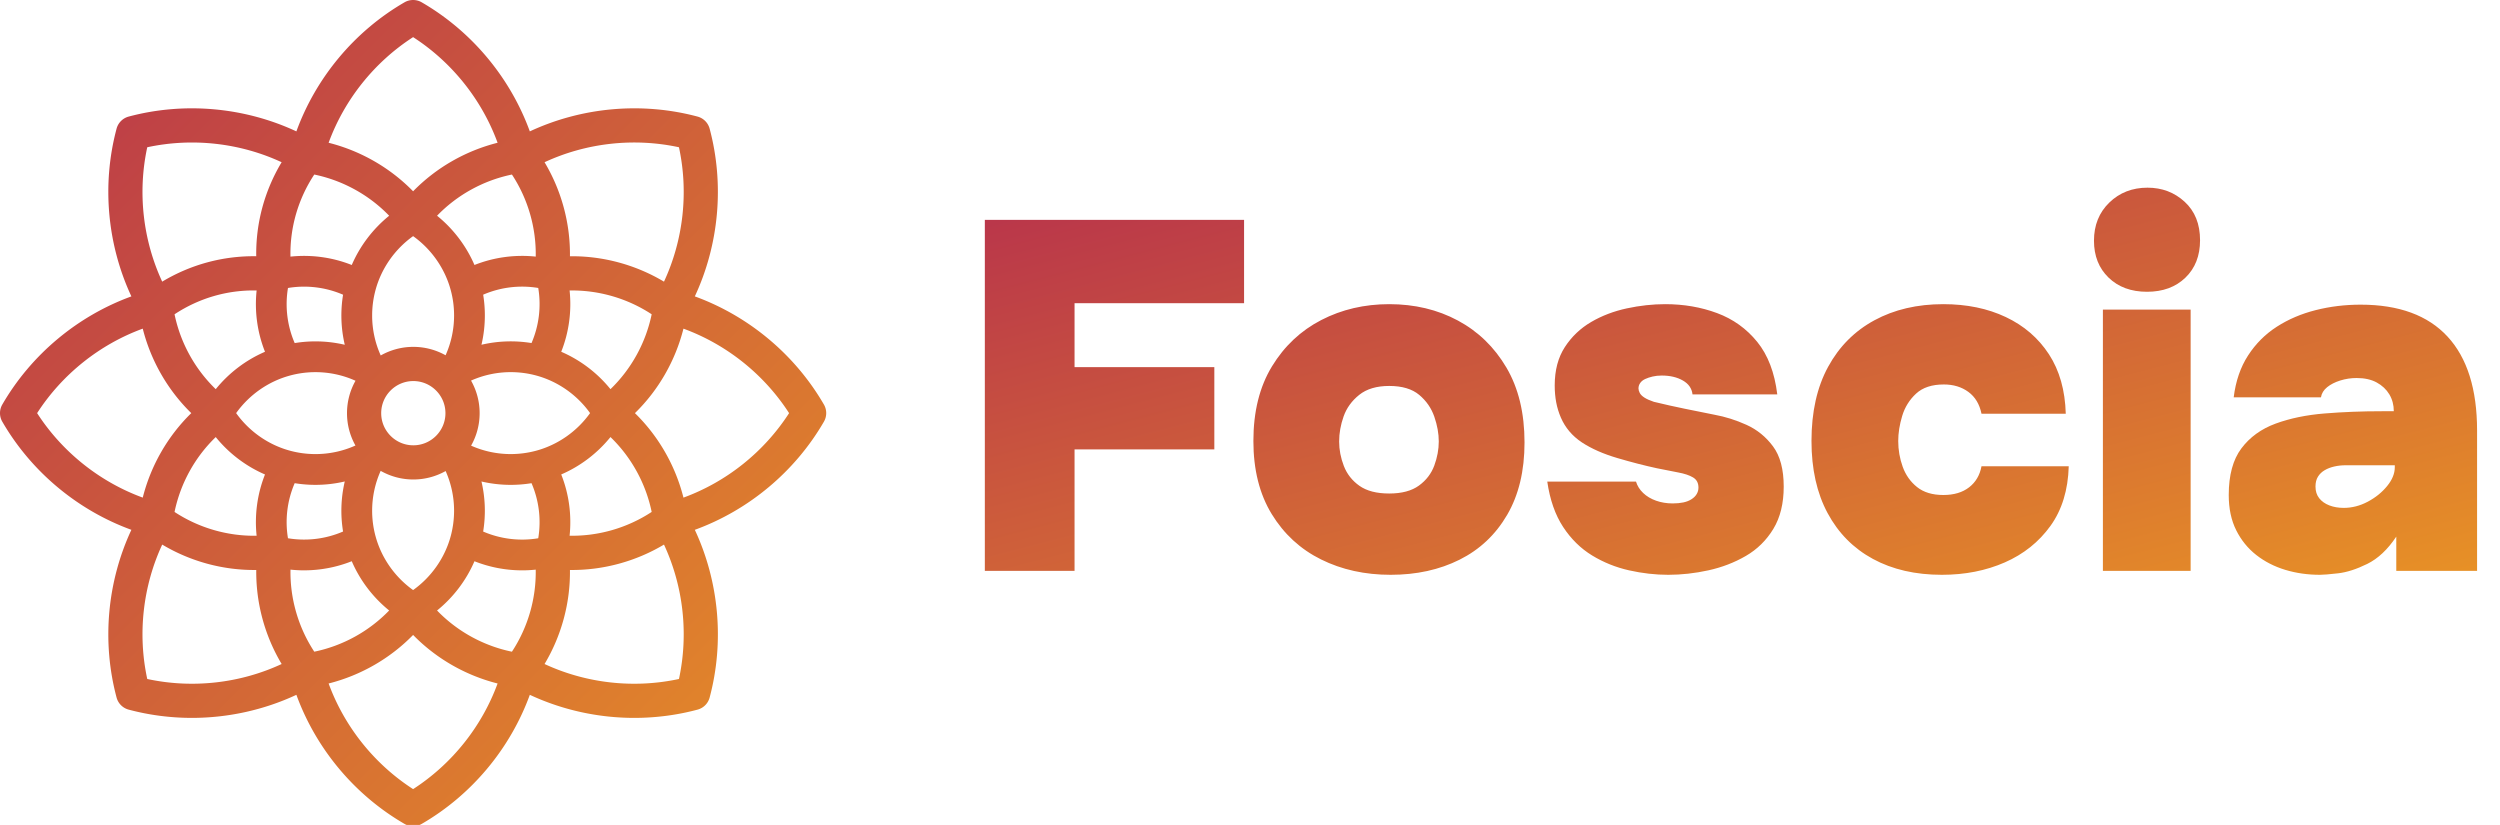 <?xml version="1.0" encoding="utf-8"?>
<svg viewBox="32.71 49.706 453.925 149.789"
     xmlns="http://www.w3.org/2000/svg">
  <defs>
    <linearGradient id="logo-gradient" x1="-25%" y1="-25%" x2="150%" y2="150%"
                    gradientTransform="rotate(315deg)">
      <stop class="logo-gradient__start" offset="0" stop-color="#ac1b55"/>
      <stop class="logo-gradient__end" offset="1" stop-color="#ffc013"/>
    </linearGradient>
  </defs>
  <path fill="url(#logo-gradient)"
        d="M510.58 250.69c-17.922-30.966-46.627-54.864-79.996-67.02 15.006-32.188 18.407-69.373 9.179-103.93a10.59 10.59 0 0 0-7.501-7.501c-34.556-9.23-71.742-5.828-103.93 9.177-12.156-33.368-36.053-62.073-67.021-79.995a10.596 10.596 0 0 0-10.612 0c-30.967 17.922-54.864 46.627-67.021 79.995-32.189-15.006-69.376-18.406-103.93-9.177a10.592 10.592 0 0 0-7.501 7.501c-9.229 34.557-5.827 71.743 9.179 103.93-33.369 12.156-62.074 36.053-79.996 67.02a10.598 10.598 0 0 0 0 10.613c17.922 30.966 46.627 54.864 79.996 67.02-15.006 32.188-18.407 69.373-9.179 103.93a10.59 10.59 0 0 0 7.501 7.501c12.828 3.426 26.013 5.113 39.176 5.113 22.297-.001 44.511-4.862 64.752-14.297 12.155 33.371 36.054 62.079 67.024 80.002a10.593 10.593 0 0 0 10.612 0c30.97-17.923 54.868-46.631 67.024-80.002 20.241 9.436 42.452 14.297 64.752 14.297 13.162 0 26.351-1.687 39.176-5.113a10.592 10.592 0 0 0 7.501-7.501c9.229-34.556 5.827-71.742-9.179-103.93 33.369-12.156 62.074-36.053 79.996-67.02a10.598 10.598 0 0 0 0-10.613zM420.753 91.25c6.04 27.958 2.712 57.485-9.277 83.287-17.57-10.497-37.91-16.01-58.277-15.735.252-20.393-5.246-40.715-15.736-58.277 25.802-11.988 55.33-15.316 83.29-9.275zm-72.957 202.76c11.851-5.115 22.381-13.119 30.516-23.178 12.9 12.438 21.891 28.743 25.531 46.399-15.045 9.908-32.931 15.075-50.857 14.746 1.359-12.866-.428-25.972-5.19-37.967zm-55.888-58.16a60.32 60.32 0 0 1 24.594-5.24c5.293 0 10.551.689 15.626 2.048l.051.015c13.455 3.608 25.396 11.976 33.492 23.319-8.104 11.36-20.062 19.738-33.543 23.342a60.398 60.398 0 0 1-15.626 2.048 60.321 60.321 0 0 1-24.559-5.218 40.828 40.828 0 0 0 5.287-20.126 40.836 40.836 0 0 0-5.322-20.188zm55.889-17.87c4.763-11.998 6.55-25.104 5.191-37.971 17.922-.327 35.806 4.839 50.857 14.744-3.64 17.656-12.632 33.961-25.531 46.4-8.137-10.057-18.668-18.06-30.517-23.173zm-18.408-5.392a79.523 79.523 0 0 0-31.019 1.049 79.612 79.612 0 0 0 2.095-18.143c0-4.347-.351-8.659-1.041-12.882a60.93 60.93 0 0 1 34.131-4.166 60.994 60.994 0 0 1-4.166 34.142zm2.602-53.576c-12.86-1.36-25.963.428-37.962 5.194-5.113-11.854-13.118-22.386-23.183-30.524 12.437-12.898 28.742-21.889 46.399-25.529 9.907 15.052 15.075 32.937 14.746 50.859zm-75.854 138.12a40.82 40.82 0 0 0 20.026-5.23 60.316 60.316 0 0 1 5.232 24.589c0 5.298-.689 10.555-2.049 15.631-3.602 13.476-11.98 25.435-23.341 33.539-11.363-8.11-19.738-20.073-23.334-33.558a60.26 60.26 0 0 1-2.048-15.611 60.422 60.422 0 0 1 5.283-24.707 40.828 40.828 0 0 0 20.231 5.347zm-19.906-41.092c0-10.976 8.93-19.906 19.906-19.906s19.906 8.93 19.906 19.906-8.93 19.906-19.906 19.906-19.906-8.929-19.906-19.906zm39.903-35.879a40.819 40.819 0 0 0-19.996-5.212 40.823 40.823 0 0 0-20.198 5.328 60.36 60.36 0 0 1-5.316-24.776c0-5.298.689-10.55 2.052-15.626 3.592-13.474 11.967-25.435 23.331-33.545 11.365 8.108 19.745 20.072 23.347 33.573 1.355 5.016 2.042 10.264 2.042 15.596a60.31 60.31 0 0 1-5.262 24.662zm-20.129-197.16c24.043 15.507 42.577 38.743 52.354 65.459-19.846 4.999-38.111 15.479-52.354 30.072-14.242-14.593-32.509-25.074-52.355-30.072 9.777-26.716 28.312-49.95 52.355-65.459zm-61.248 85.155c17.661 3.639 33.968 12.631 46.409 25.533-10.063 8.14-18.066 18.673-23.175 30.521-12.008-4.769-25.12-6.556-37.988-5.191-.378-18.051 4.774-35.765 14.754-50.863zm25.52 167.92a60.293 60.293 0 0 1-24.768 5.312 59.926 59.926 0 0 1-15.625-2.051c-13.475-3.594-25.437-11.972-33.544-23.339 8.099-11.347 20.042-19.716 33.505-23.319l.051-.015a60.38 60.38 0 0 1 15.612-2.048c8.587 0 17.055 1.83 24.808 5.329a40.837 40.837 0 0 0-5.271 20.099 40.83 40.83 0 0 0 5.232 20.032zm-61.249 55.911c-17.922.329-35.81-4.837-50.861-14.743 3.636-17.648 12.628-33.954 25.531-46.4 8.14 10.066 18.673 18.072 30.519 23.18-4.764 11.993-6.55 25.097-5.189 37.963zm5.191-114c-11.851 5.111-22.382 13.113-30.52 23.173-12.904-12.448-21.897-28.755-25.531-46.404 15.147-10.021 32.777-15.143 50.863-14.759-1.368 12.874.418 25.987 5.188 37.99zm14.244-39.529a60.932 60.932 0 0 1 34.141 4.168 79.661 79.661 0 0 0 1.049 31.025 79.515 79.515 0 0 0-31.026-1.052 60.894 60.894 0 0 1-4.164-34.141zM91.257 91.256c27.955-6.04 57.475-2.713 83.274 9.27-10.563 17.584-16.041 37.735-15.736 58.259-20.51-.316-40.623 5.13-58.268 15.743-11.982-25.799-15.309-55.321-9.27-83.272zm-68.246 164.75c15.507-24.044 38.743-42.578 65.46-52.354 4.997 19.839 15.478 38.104 30.077 52.354-14.598 14.25-25.079 32.515-30.077 52.354-26.717-9.777-49.954-28.312-65.46-52.354zm68.246 164.75c-6.04-27.957-2.712-57.485 9.276-83.287 17.563 10.496 37.889 16.007 58.277 15.735-.252 20.393 5.246 40.715 15.736 58.277-25.801 11.987-55.329 15.315-83.289 9.275zm91.37-121.34a79.72 79.72 0 0 0 12.881 1.044c6.139 0 12.23-.713 18.148-2.101a79.505 79.505 0 0 0-1.053 31.02 60.951 60.951 0 0 1-34.14 4.172 60.907 60.907 0 0 1 4.164-34.135zm-2.608 53.569c2.792.296 5.596.45 8.398.45a80.218 80.218 0 0 0 29.572-5.65c5.11 11.852 13.112 22.385 23.173 30.524-12.454 12.911-28.76 21.905-46.398 25.536-9.906-15.051-15.074-32.937-14.745-50.86zm75.986 136.02c-24.042-15.506-42.576-38.742-52.352-65.457 19.831-4.995 38.096-15.475 52.352-30.081 14.256 14.606 32.521 25.087 52.354 30.081-9.777 26.716-28.312 49.949-52.354 65.457zm61.238-85.155c-17.637-3.632-33.94-12.625-46.394-25.534 10.06-8.136 18.065-18.668 23.18-30.52a80.28 80.28 0 0 0 29.57 5.645c2.8 0 5.602-.155 8.393-.449.328 17.929-4.841 35.813-14.749 50.858zm16.31-70.293a60.985 60.985 0 0 1-34.136-4.165 79.647 79.647 0 0 0-1.046-31.019 79.634 79.634 0 0 0 31.018 1.046 61.004 61.004 0 0 1 4.164 34.138zm87.2 87.2c-27.961 6.041-57.487 2.713-83.29-9.276 10.491-17.556 15.989-37.877 15.736-58.276 20.387.254 40.717-5.247 58.276-15.737 11.99 25.803 15.318 55.332 9.278 83.289zm2.787-112.39c-5-19.846-15.479-38.112-30.073-52.355 14.594-14.241 25.072-32.507 30.072-52.352 26.717 9.776 49.952 28.31 65.459 52.352-15.507 24.044-38.74 42.579-65.458 52.355z"
        transform="matrix(0.293, 0, 0, 0.293, 32.708, 49.707)"/>
  <path
    fill="url(#logo-gradient)"
    d="M 211.526 153.353 L 211.526 89.633 L 258.596 89.633 L 258.596 104.753 L 227.816 104.753 L 227.816 116.363 L 253.196 116.363 L 253.196 131.303 L 227.816 131.303 L 227.816 153.353 Z M 285.218 154.073 Q 278.198 154.073 272.573 151.283 Q 266.948 148.493 263.618 143.048 Q 260.288 137.603 260.288 129.773 Q 260.288 121.763 263.663 116.228 Q 267.038 110.693 272.618 107.813 Q 278.198 104.933 284.948 104.933 Q 291.878 104.933 297.413 107.903 Q 302.948 110.873 306.233 116.453 Q 309.518 122.033 309.518 130.043 Q 309.518 137.783 306.368 143.183 Q 303.218 148.583 297.728 151.328 Q 292.238 154.073 285.218 154.073 Z M 284.948 139.313 Q 288.368 139.313 290.348 137.873 Q 292.328 136.433 293.138 134.228 Q 293.948 132.023 293.948 129.863 Q 293.948 127.703 293.138 125.363 Q 292.328 123.023 290.393 121.403 Q 288.458 119.783 284.948 119.783 Q 281.528 119.783 279.503 121.403 Q 277.478 123.023 276.668 125.318 Q 275.858 127.613 275.858 129.863 Q 275.858 132.113 276.713 134.318 Q 277.568 136.523 279.548 137.918 Q 281.528 139.313 284.948 139.313 Z M 335.609 154.073 Q 332.099 154.073 328.499 153.263 Q 324.899 152.453 321.794 150.563 Q 318.689 148.673 316.529 145.388 Q 314.369 142.103 313.649 137.153 L 329.759 137.153 Q 330.119 138.323 331.064 139.223 Q 332.009 140.123 333.404 140.618 Q 334.799 141.113 336.419 141.113 Q 337.499 141.113 338.354 140.933 Q 339.209 140.753 339.839 140.348 Q 340.469 139.943 340.784 139.403 Q 341.099 138.863 341.099 138.233 Q 341.099 136.973 340.109 136.388 Q 339.119 135.803 337.409 135.488 Q 335.699 135.173 333.539 134.723 Q 330.209 134.003 326.384 132.878 Q 322.559 131.753 319.949 130.043 Q 318.599 129.143 317.654 128.018 Q 316.709 126.893 316.124 125.543 Q 315.539 124.193 315.269 122.753 Q 314.999 121.313 314.999 119.693 Q 314.999 115.553 316.844 112.718 Q 318.689 109.883 321.614 108.173 Q 324.539 106.463 328.094 105.698 Q 331.649 104.933 335.069 104.933 Q 340.109 104.933 344.474 106.553 Q 348.839 108.173 351.764 111.773 Q 354.689 115.373 355.409 121.313 L 340.019 121.313 Q 339.839 119.693 338.264 118.793 Q 336.689 117.893 334.439 117.893 Q 333.539 117.893 332.774 118.073 Q 332.009 118.253 331.424 118.523 Q 330.839 118.793 330.524 119.243 Q 330.209 119.693 330.209 120.233 Q 330.209 120.593 330.434 121.043 Q 330.659 121.493 331.289 121.898 Q 331.919 122.303 332.999 122.663 Q 335.969 123.383 338.624 123.923 Q 341.279 124.463 343.979 125.003 Q 346.949 125.543 349.829 126.848 Q 352.709 128.153 354.644 130.763 Q 356.579 133.373 356.579 138.053 Q 356.579 142.643 354.689 145.748 Q 352.799 148.853 349.694 150.653 Q 346.589 152.453 342.899 153.263 Q 339.209 154.073 335.609 154.073 Z M 385.291 154.073 Q 378.091 154.073 372.781 151.193 Q 367.471 148.313 364.546 142.868 Q 361.621 137.423 361.621 129.773 Q 361.621 121.853 364.636 116.318 Q 367.651 110.783 373.051 107.858 Q 378.451 104.933 385.561 104.933 Q 391.951 104.933 396.901 107.273 Q 401.851 109.613 404.731 114.023 Q 407.611 118.433 407.791 124.823 L 392.491 124.823 Q 391.951 122.213 390.106 120.863 Q 388.261 119.513 385.651 119.513 Q 382.411 119.513 380.611 121.178 Q 378.811 122.843 378.091 125.228 Q 377.371 127.613 377.371 129.773 Q 377.371 132.203 378.181 134.453 Q 378.991 136.703 380.791 138.143 Q 382.591 139.583 385.561 139.583 Q 388.441 139.583 390.241 138.188 Q 392.041 136.793 392.491 134.363 L 408.331 134.363 Q 408.151 140.843 405.001 145.208 Q 401.851 149.573 396.721 151.823 Q 391.591 154.073 385.291 154.073 Z M 414.533 153.353 L 414.533 105.923 L 430.463 105.923 L 430.463 153.353 Z M 422.543 102.683 Q 418.223 102.683 415.568 100.118 Q 412.913 97.553 412.913 93.413 Q 412.913 89.183 415.703 86.483 Q 418.493 83.783 422.633 83.783 Q 426.593 83.783 429.383 86.348 Q 432.173 88.913 432.173 93.323 Q 432.173 97.553 429.518 100.118 Q 426.863 102.683 422.543 102.683 Z M 453.943 154.073 Q 450.613 154.073 447.643 153.173 Q 444.673 152.273 442.378 150.473 Q 440.083 148.673 438.733 145.973 Q 437.383 143.273 437.383 139.583 Q 437.383 134.183 439.678 131.123 Q 441.973 128.063 445.888 126.623 Q 449.803 125.183 454.798 124.778 Q 459.793 124.373 465.193 124.373 L 467.353 124.373 Q 467.353 122.663 466.543 121.313 Q 465.733 119.963 464.248 119.153 Q 462.763 118.343 460.603 118.343 Q 459.073 118.343 457.633 118.793 Q 456.193 119.243 455.248 120.008 Q 454.303 120.773 454.123 121.853 L 438.283 121.853 Q 438.823 117.443 440.893 114.248 Q 442.963 111.053 446.113 109.028 Q 449.263 107.003 453.178 106.013 Q 457.093 105.023 461.323 105.023 Q 471.763 105.023 477.118 110.828 Q 482.473 116.633 482.473 127.883 L 482.473 153.353 L 467.803 153.353 L 467.803 147.143 Q 465.463 150.653 462.538 152.093 Q 459.613 153.533 457.228 153.803 Q 454.843 154.073 453.943 154.073 Z M 458.263 141.923 Q 460.513 141.923 462.628 140.798 Q 464.743 139.673 466.138 137.963 Q 467.533 136.253 467.533 134.543 L 467.533 134.183 L 458.623 134.183 Q 457.543 134.183 456.553 134.408 Q 455.563 134.633 454.798 135.083 Q 454.033 135.533 453.583 136.253 Q 453.133 136.973 453.133 138.053 Q 453.133 139.313 453.808 140.168 Q 454.483 141.023 455.653 141.473 Q 456.823 141.923 458.263 141.923 Z"/>
</svg>
